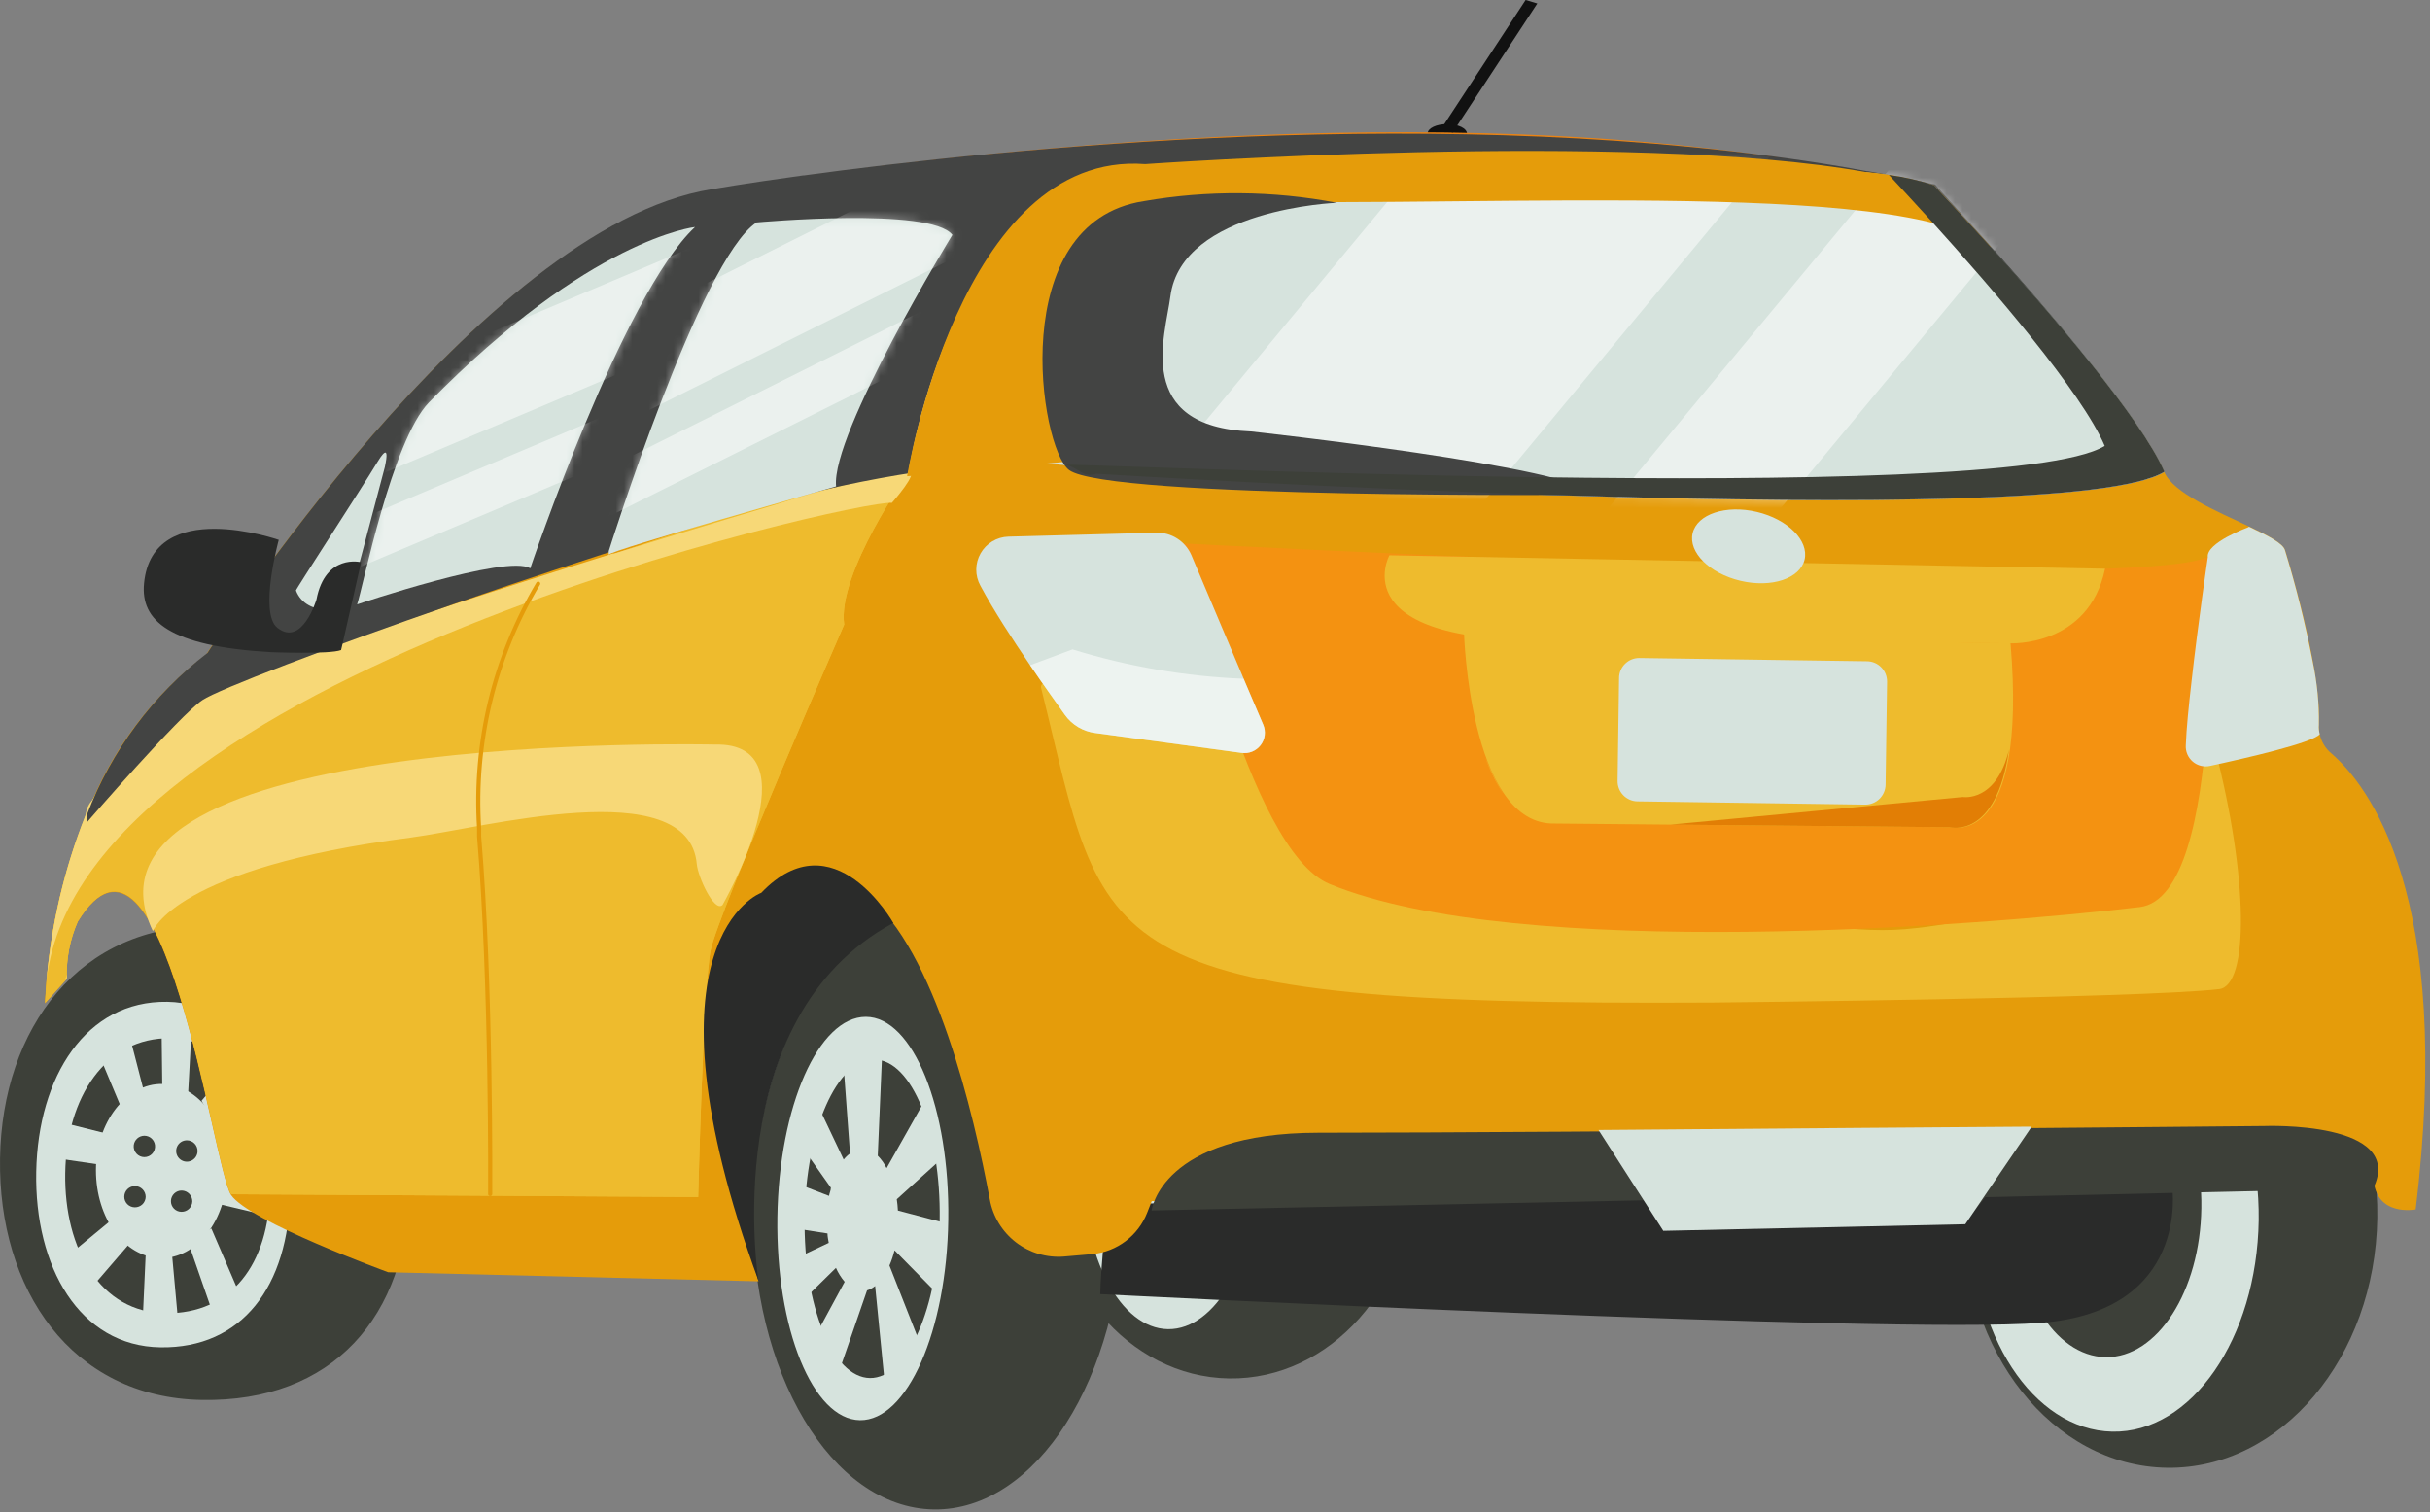 <svg width="294" height="183" viewBox="0 0 294 183" fill="none" xmlns="http://www.w3.org/2000/svg">
<rect x="0" y="0" width="294" height="183" fill="#808080" stroke="none"/>
<path d="M177.493 16.221C177.493 16.869 176.409 17.38 175.1 17.365C173.791 17.35 172.723 16.808 172.723 16.161C172.723 15.514 173.806 15.003 175.13 15.018C176.455 15.033 177.508 15.529 177.493 16.221Z" fill="#111111"/>
<path d="M135.927 146.648C136.218 126.572 126.416 110.152 114.035 109.972C101.653 109.793 91.38 125.923 91.089 145.999C90.798 166.075 100.6 182.496 112.981 182.675C125.363 182.855 135.636 166.725 135.927 146.648Z" fill="#3D4039"/>
<path d="M114.729 147.633C114.548 161.101 109.748 171.951 104.045 171.875C98.342 171.8 93.858 160.8 94.053 147.332C94.249 133.865 99.034 123.06 104.752 123.06C110.47 123.06 114.925 134.166 114.729 147.633Z" fill="#D6E3DD"/>
<path d="M113.69 147.618C113.54 158.257 109.763 166.834 105.249 166.774C100.734 166.714 97.198 158.031 97.349 147.378C97.499 136.724 101.291 128.162 105.805 128.222C110.32 128.282 113.841 136.98 113.69 147.618Z" fill="#3D4039"/>
<path d="M113.224 156.391L114.353 148.01L108.635 146.505C108.613 146.046 108.568 145.589 108.499 145.135L113.871 140.275L111.779 133.368L107.265 141.374C106.993 140.817 106.632 140.309 106.197 139.869L106.829 125.167L101.818 125.619L102.841 139.598C102.553 139.808 102.295 140.056 102.074 140.335L98.161 132.089L96.551 138.108L100.524 143.736C100.524 144.067 100.358 144.383 100.298 144.729L94.61 142.532L94.369 148.386L100.117 149.274C100.117 149.665 100.208 150.041 100.268 150.417L94.715 153.036L96.115 158.377L101.141 153.442C101.41 154.051 101.765 154.618 102.194 155.127L97.379 164.02L100.539 168.806L104.903 156.165C105.258 156.05 105.589 155.872 105.881 155.639L107.205 169.016L111.629 163.373L107.611 153.156C107.869 152.563 108.075 151.948 108.228 151.32L113.224 156.391Z" fill="#D6E3DD"/>
<path d="M171.204 141.533C171.408 127.39 161.672 115.781 149.457 115.604C137.241 115.427 127.173 126.749 126.968 140.892C126.763 155.035 136.499 166.644 148.715 166.821C160.93 166.998 170.999 155.676 171.204 141.533Z" fill="#3D4039"/>
<path d="M152.077 141.78C151.927 152.404 147.097 160.936 141.318 160.86C135.54 160.785 130.95 152.103 131.101 141.479C131.251 130.855 136.082 122.308 141.86 122.398C147.638 122.489 152.228 131.156 152.077 141.78Z" fill="#D6E3DD"/>
<path d="M49.572 143.616C49.346 159.416 40.197 169.708 24.397 169.423C8.597 169.137 -0.236 156 0.005 140.2C0.246 124.4 9.65 111.85 25.466 112.076C41.281 112.301 49.798 127.816 49.572 143.616Z" fill="#3D4039"/>
<path d="M35.111 144.202C34.946 155.729 29.243 163.193 19.431 163.057C9.62 162.922 4.158 153.306 4.384 141.795C4.61 130.283 10.403 121.089 20.244 121.24C30.085 121.39 35.277 132.676 35.111 144.202Z" fill="#D6E3DD"/>
<path d="M32.673 143.887C32.553 153.066 27.948 159.009 20.048 158.934C12.148 158.859 7.754 151.185 7.89 142.006C8.025 132.826 12.75 125.528 20.65 125.649C28.55 125.769 32.779 134.707 32.673 143.887Z" fill="#3D4039"/>
<path d="M27.467 141.84C27.467 147.648 23.78 152.373 19.401 152.253C15.022 152.133 11.607 147.423 11.607 141.614C11.607 135.806 15.308 131.081 19.687 131.186C24.066 131.292 27.557 136.017 27.467 141.84Z" fill="#D6E3DD"/>
<path d="M18.754 138.605C18.774 138.785 18.755 138.968 18.7 139.141C18.644 139.314 18.552 139.473 18.431 139.608C18.309 139.744 18.161 139.852 17.995 139.926C17.829 140 17.649 140.038 17.468 140.038C17.286 140.038 17.106 140 16.941 139.926C16.775 139.852 16.626 139.744 16.505 139.608C16.383 139.473 16.292 139.314 16.236 139.141C16.18 138.968 16.162 138.785 16.181 138.605C16.216 138.287 16.366 137.994 16.603 137.781C16.841 137.568 17.149 137.45 17.468 137.45C17.787 137.45 18.095 137.568 18.332 137.781C18.57 137.994 18.72 138.287 18.754 138.605Z" fill="#3D4039"/>
<path d="M23.901 139.312C23.897 139.569 23.818 139.818 23.673 140.03C23.527 140.241 23.323 140.405 23.084 140.499C22.846 140.594 22.584 140.616 22.334 140.562C22.083 140.507 21.854 140.38 21.675 140.195C21.497 140.011 21.378 139.777 21.333 139.525C21.287 139.272 21.318 139.012 21.421 138.777C21.524 138.542 21.695 138.343 21.911 138.205C22.128 138.067 22.38 137.997 22.637 138.003C22.977 138.011 23.301 138.153 23.538 138.398C23.774 138.643 23.904 138.971 23.901 139.312Z" fill="#3D4039"/>
<path d="M23.269 145.391C23.261 145.732 23.119 146.056 22.874 146.292C22.629 146.529 22.3 146.659 21.96 146.655C21.789 146.655 21.62 146.621 21.463 146.555C21.306 146.489 21.164 146.392 21.044 146.27C20.925 146.148 20.832 146.004 20.769 145.845C20.707 145.686 20.677 145.517 20.681 145.346C20.689 145.006 20.83 144.682 21.076 144.445C21.321 144.208 21.649 144.078 21.99 144.082C22.332 144.09 22.657 144.231 22.896 144.476C23.135 144.721 23.269 145.049 23.269 145.391Z" fill="#3D4039"/>
<path d="M17.626 144.85C17.618 145.19 17.476 145.514 17.231 145.751C16.986 145.987 16.657 146.118 16.317 146.114C16.146 146.114 15.977 146.08 15.82 146.013C15.663 145.947 15.521 145.85 15.401 145.728C15.282 145.606 15.189 145.462 15.126 145.303C15.064 145.144 15.034 144.975 15.038 144.804C15.046 144.464 15.187 144.14 15.432 143.903C15.678 143.667 16.006 143.536 16.347 143.54C16.689 143.548 17.014 143.69 17.253 143.934C17.492 144.179 17.626 144.508 17.626 144.85Z" fill="#3D4039"/>
<path d="M22.757 132.39L19.642 132.164L19.537 123.391L23.238 123.482L22.757 132.39Z" fill="#D6E3DD"/>
<path d="M20.695 150.492L17.701 150.191L17.28 159.476L21.538 159.792L20.695 150.492Z" fill="#D6E3DD"/>
<path d="M25.571 148.672L22.817 150.492L25.616 158.543L28.957 156.542L25.571 148.672Z" fill="#D6E3DD"/>
<path d="M17.716 133.248L15.082 135.053L11.637 126.807L15.414 124.339L17.716 133.248Z" fill="#D6E3DD"/>
<path d="M13.156 137.25L12.524 141.012L5.437 139.974L6.054 135.475L13.156 137.25Z" fill="#D6E3DD"/>
<path d="M27.422 142.171L26.744 145.783L34.163 147.543L35.036 142.397L27.422 142.171Z" fill="#D6E3DD"/>
<path d="M24.382 133.218L26.113 136.317L32.071 130.389L29.619 127.003L24.382 133.218Z" fill="#D6E3DD"/>
<path d="M14.436 146.851L16.572 149.454L11.065 155.849L8.1 152.088L14.436 146.851Z" fill="#D6E3DD"/>
<path d="M287.623 147.4C287.865 130.506 276.865 116.651 263.055 116.453C249.244 116.255 237.852 129.79 237.61 146.684C237.368 163.578 248.368 177.433 262.179 177.631C275.99 177.828 287.382 164.294 287.623 147.4Z" fill="#3D4039"/>
<path d="M273.272 147.679C273.061 161.974 265.131 173.455 255.561 173.26C245.99 173.064 238.376 161.477 238.587 147.137C238.797 132.796 246.727 121.345 256.298 121.556C265.868 121.766 273.437 133.368 273.272 147.679Z" fill="#D6E3DD"/>
<path d="M266.335 146.189C266.199 156.256 261.008 164.336 254.763 164.246C248.518 164.156 243.552 155.925 243.703 145.873C243.853 135.821 249.03 127.725 255.274 127.816C261.519 127.906 266.485 136.137 266.335 146.189Z" fill="#3D4039"/>
<path d="M133.117 156.617C133.117 156.617 228.836 161.492 246.923 160.093C265.01 158.693 262.813 143.736 262.813 143.736L133.945 145.722C133.945 145.722 133.147 153.848 133.117 156.617Z" fill="#2A2B2A"/>
<path d="M292.262 146.369C292.262 146.369 287.432 147.317 287.161 142.623L240.227 143.661L237.714 146.821L201.84 147.543L199.177 144.127L139.347 145.361L138.79 146.776C138.257 148.134 137.36 149.319 136.197 150.201C135.035 151.082 133.651 151.626 132.199 151.772L128.708 152.073C126.626 152.233 124.558 151.615 122.904 150.34C121.25 149.064 120.128 147.22 119.755 145.166C117.814 134.768 113.164 114.98 104.857 108.329C103.346 107.036 101.467 106.252 99.485 106.087C99.485 106.087 78.419 108.931 91.766 155.067L46.969 153.969C46.969 153.969 30.115 147.829 27.948 144.609C25.782 141.389 19.747 94.801 9.38 111.594C8.427 113.774 7.974 116.139 8.055 118.516L5.437 121.435C5.794 113.638 7.463 105.956 10.373 98.713C10.598 98.156 10.854 97.6 11.11 97.028C14.083 89.978 18.857 83.834 24.954 79.211C24.954 79.211 57.878 27.613 85.942 23.098C85.942 23.098 170.059 8.336 233.982 22.526C233.982 22.526 257.577 47.19 261.851 57.136C262.934 59.664 268.216 61.876 272.098 63.712C274.385 64.796 276.206 65.759 276.462 66.571C276.462 66.571 280.976 80.942 280.54 87.713C280.526 88.103 280.567 88.493 280.66 88.872C280.858 89.774 281.35 90.584 282.06 91.174C286.499 94.996 296.912 108.299 292.262 146.369Z" fill="#E59C0A"/>
<path d="M241.973 140.982L198.229 141.825L201.825 147.528L237.714 146.821L241.973 140.982Z" stroke="#111111" stroke-miterlimit="10"/>
<path d="M141.107 19.998C136.114 20.535 131.206 21.688 126.496 23.429C128.467 19.517 105.008 20.766 97.108 21.338C120.236 18.178 178.471 11.331 225.54 20.886C225.826 21.383 166.267 17.064 141.107 19.998Z" fill="#EA8313"/>
<path d="M125.969 83.289C133.945 115.266 130.724 121.781 207.227 121.33C207.227 121.33 259.097 120.818 268.487 119.705C272.098 119.283 272.068 106.297 267.96 90.497C267.96 90.497 258.149 110.059 230.461 112.452C202.773 114.844 124.465 77.105 125.969 83.289Z" fill="#EEBB2D"/>
<path d="M142.326 65.728C142.326 65.728 258.389 71.898 267.117 67.384C267.117 67.384 269.495 108.494 258.886 109.773C239.595 112.061 183.768 116.409 160.88 106.989C150.858 102.881 143.786 67.594 142.326 65.728Z" fill="#F49211"/>
<path d="M177.132 76.668C177.132 76.668 177.794 99.24 187.665 99.661L236.043 100.113C236.043 100.113 245.343 102.701 243.251 77.857L177.132 76.668Z" fill="#EEBB2D"/>
<g style="mix-blend-mode:multiply">
<path d="M243.252 79.573C243.252 79.016 243.177 78.459 243.131 77.857H243.041C243.116 78.459 243.192 79.016 243.252 79.573Z" fill="#EEBB2D"/>
<path d="M237.473 96.456L202.111 99.797L235.923 100.113C235.923 100.113 241.521 101.617 243.056 90.753C241.536 97.133 237.473 96.456 237.473 96.456Z" fill="#E27E05"/>
<path d="M179.705 91.656C180.242 93.202 180.965 94.677 181.857 96.05C181.014 94.65 180.294 93.18 179.705 91.656Z" fill="#EEBB2D"/>
</g>
<path d="M198.36 79.634L225.894 80.028C226.545 80.037 227.165 80.304 227.618 80.771C228.071 81.237 228.321 81.865 228.312 82.515L228.133 94.959C228.124 95.609 227.857 96.229 227.39 96.683C226.924 97.136 226.296 97.385 225.646 97.376L198.111 96.982C197.465 96.973 196.849 96.707 196.398 96.243C195.947 95.78 195.699 95.156 195.709 94.51L195.887 82.036C195.896 81.39 196.162 80.773 196.626 80.323C197.089 79.872 197.713 79.624 198.36 79.634Z" fill="#D6E3DD"/>
<path d="M280.66 88.857C279.787 89.91 271.752 91.746 267.373 92.694C267.009 92.774 266.632 92.768 266.271 92.678C265.91 92.587 265.574 92.414 265.292 92.172C265.009 91.93 264.786 91.625 264.64 91.282C264.495 90.94 264.431 90.568 264.454 90.196C264.529 88.15 264.815 85.396 265.146 82.477C265.943 75.374 267.117 67.429 267.117 67.429C266.876 65.698 271.947 63.833 271.947 63.833L272.098 63.742C274.4 64.826 276.206 65.759 276.447 66.571C277.805 71.024 278.93 75.544 279.817 80.114C280.347 82.617 280.595 85.171 280.555 87.728C280.523 88.108 280.559 88.49 280.66 88.857Z" fill="#D6E3DD"/>
<path d="M102.134 75.585C102.134 75.585 86.845 110.616 85.972 115.025C85.1 119.434 84.468 144.865 84.468 144.865L27.978 144.534C25.811 141.313 19.777 94.725 9.409 111.519C8.456 113.698 8.004 116.063 8.085 118.441L5.467 121.36C5.824 113.563 7.493 105.881 10.403 98.638C10.473 98.015 10.73 97.427 11.14 96.953C11.14 96.953 15.91 85.501 34.69 80.204C36.864 79.589 39.069 79.087 41.296 78.7C41.296 78.7 57.427 72.681 74.175 67.023H74.31C89.915 61.741 105.911 56.76 109.943 57.166C109.913 57.151 101.261 69.43 102.134 75.585Z" fill="#EEBB2D"/>
<path d="M102.134 75.585C102.134 75.585 86.845 110.616 85.972 115.025C85.1 119.434 84.468 144.865 84.468 144.865L27.978 144.534C25.811 141.313 19.777 94.725 9.409 111.519C8.456 113.698 8.004 116.063 8.085 118.441L5.467 121.36C5.824 113.563 7.493 105.881 10.403 98.638C10.473 98.015 10.73 97.427 11.14 96.953C11.14 96.953 15.91 85.501 34.69 80.204C36.864 79.589 39.069 79.087 41.296 78.7C41.296 78.7 57.427 72.681 74.175 67.023H74.31C89.915 61.741 105.911 56.76 109.943 57.166C109.913 57.151 101.261 69.43 102.134 75.585Z" fill="#EEBB2D"/>
<path d="M7.905 118.621L8.055 118.441C8.055 118.275 8.055 118.11 8.055 117.944C7.995 118.17 7.95 118.381 7.905 118.621Z" fill="#F7D877"/>
<path d="M109.914 57.151C104.56 58.01 99.282 59.288 94.128 60.974C94.128 60.974 85.506 63.532 74.281 66.993H74.145C61.355 70.98 45.253 76.142 34.66 80.144C29.754 81.995 24.954 83.289 23.284 84.403C23.284 84.403 13.969 92.814 11.11 96.892C10.7 97.367 10.443 97.955 10.373 98.578C7.753 105.176 6.139 112.13 5.588 119.208C8.672 81.589 103.894 60.432 107.912 60.853C107.912 60.853 111.328 56.986 109.914 57.151Z" fill="#F7D877"/>
<path d="M18.498 112.693C18.498 112.693 21.132 105.048 49.692 101.362C58.3 100.248 83.309 93.416 84.302 104.567C84.422 106.072 86.424 110.496 87.417 109.517C87.417 109.517 98.763 89.79 86.469 90.106C86.454 90.106 6.806 88.195 18.498 112.693Z" fill="#F7D877"/>
<g style="mix-blend-mode:multiply">
<path d="M168.103 67.203C168.103 67.203 162.084 78.173 188.959 77.451L243.131 77.857C243.131 77.857 252.701 78.369 254.688 68.828L168.103 67.203Z" fill="#EEBB2D"/>
</g>
<path d="M205.111 20.36L177.471 19.964L177.411 24.207L205.051 24.603L205.111 20.36Z" fill="#EEBB2D"/>
<path d="M174.348 15.62L175.748 16.041L185.995 0.421L184.581 0L174.348 15.62Z" fill="#111111"/>
<path d="M218.332 67.73C217.776 70.032 214.315 71.176 210.568 70.288C206.821 69.4 204.248 66.827 204.789 64.525C205.331 62.222 208.807 61.064 212.554 61.952C216.301 62.839 218.874 65.428 218.332 67.73Z" fill="#D6E3DD"/>
<path d="M287.13 143.826L240.197 144.88L237.699 148.025L201.825 148.747L199.161 145.256L139.332 146.49C139.332 146.49 140.46 137.1 159.48 137.085C188.071 137.085 273.979 136.272 273.979 136.272C273.979 136.272 291.118 135.61 287.13 143.826Z" fill="#3D4039"/>
<path d="M193.399 136.754L201.238 148.958L237.774 148.16L245.81 136.348C245.81 136.348 209.771 136.603 193.399 136.754Z" fill="#D6E3DD"/>
<path d="M91.766 154.992C91.766 154.992 86.695 123.211 108.078 111.699C108.078 111.699 100.87 98.864 92.097 108.058C92.097 108.013 76.673 113.746 91.766 154.992Z" fill="#2A2B2A"/>
<path d="M150.196 91.114L132.5 88.706C131.774 88.613 131.074 88.371 130.445 87.996C129.816 87.62 129.271 87.12 128.844 86.525C127.805 85.02 126.271 82.958 124.63 80.505C122.524 77.406 120.206 73.869 118.611 70.875C118.281 70.274 118.111 69.599 118.116 68.914C118.122 68.229 118.303 67.557 118.643 66.962C118.983 66.367 119.47 65.869 120.057 65.516C120.644 65.163 121.312 64.967 121.997 64.946L139.919 64.465C140.808 64.448 141.683 64.695 142.433 65.175C143.182 65.654 143.774 66.344 144.132 67.158L150.497 82.206L152.845 87.713C153.016 88.118 153.076 88.561 153.019 88.997C152.962 89.432 152.789 89.845 152.519 90.191C152.249 90.538 151.892 90.806 151.483 90.969C151.075 91.131 150.631 91.181 150.196 91.114Z" fill="#D6E3DD"/>
<path opacity="0.57" d="M150.197 91.114L132.5 88.706C131.774 88.613 131.074 88.371 130.445 87.996C129.816 87.62 129.271 87.12 128.844 86.525C127.806 85.02 126.271 82.958 124.63 80.505L129.762 78.594C136.476 80.668 143.431 81.862 150.452 82.146L152.8 87.653C152.983 88.056 153.054 88.502 153.005 88.942C152.957 89.382 152.791 89.801 152.524 90.155C152.258 90.509 151.902 90.785 151.492 90.954C151.082 91.123 150.635 91.178 150.197 91.114Z" fill="white"/>
<path d="M65.116 70.634C59.801 79.559 57.31 89.882 57.968 100.248C57.968 100.579 57.968 100.91 57.968 101.241C59.473 119.193 59.308 144.503 59.308 144.503" stroke="#E59C0A" stroke-width="0.5" stroke-miterlimit="10" stroke-linecap="round"/>
<path d="M261.851 57.121C249.707 64.645 132.621 57.362 132.621 57.362C129.37 55.767 123.592 55.722 117.799 56.264C111.722 56.883 105.691 57.889 99.742 59.273C76.553 64.841 28.385 82.131 24.503 84.719C21.794 86.494 10.523 99.511 10.523 99.511V98.578C13.48 90.833 18.527 84.061 25.105 79.016C25.105 79.016 58.029 27.417 86.093 22.903C86.093 22.903 90.141 22.195 97.168 21.232H97.259C120.387 18.072 175.356 12.204 222.892 20.179L225.902 20.721H226.007C228.746 21.202 231.454 21.729 234.133 22.331C234.705 23.219 257.652 47.28 261.851 57.121Z" fill="#434443"/>
<path d="M261.851 57.121C249.707 64.645 132.621 57.362 132.621 57.362C131.453 56.839 130.217 56.484 128.949 56.309C125.246 55.861 121.502 55.861 117.799 56.309L109.899 57.197C109.899 57.197 115.602 20.059 138.565 19.908C138.565 19.908 200.486 17.771 225.751 20.871H225.857C228.615 21.113 231.34 21.653 233.982 22.481C234.208 22.737 237.067 25.732 240.889 30.005C248.233 38.041 259.082 50.651 261.851 57.121Z" fill="#D6E3DD"/>
<path d="M73.649 66.707C73.649 66.707 84.724 31.36 91.54 26.92C91.54 26.92 112.607 25.009 115.225 28.425C115.225 28.425 100.509 52.502 101.156 58.867C101.156 58.867 73.649 66.647 73.649 67.128" fill="#D6E3DD"/>
<path d="M43.207 73.147C43.207 73.147 61.355 67.023 64.153 68.783C64.153 68.783 75.319 35.678 84.092 27.477C84.092 27.477 71.361 28.831 51.904 48.694C47.42 53.299 43.854 71.311 43.207 73.147Z" fill="#D6E3DD"/>
<path d="M45.645 55.947C45.975 55.406 47.255 53.299 46.562 56.519L42.048 73.583C42.048 73.583 37.142 74.893 35.803 71.462C35.683 71.462 43.658 59.243 45.645 55.947Z" fill="#D6E3DD"/>
<path d="M43.688 68.046C43.688 68.046 39.37 66.932 38.286 72.56C38.286 72.56 36.556 78.338 33.561 75.976C31.289 74.185 33.727 65.337 33.727 65.337C33.727 65.337 18.453 60.01 17.43 70.589C16.994 75.103 20.439 78.218 32.779 78.925C32.779 78.925 39.881 79.211 41.266 78.67C41.266 78.73 43.207 70.138 43.688 68.046Z" fill="#2A2B2A"/>
<mask id="mask0_11_378" style="mask-type:luminance" maskUnits="userSpaceOnUse" x="109" y="19" width="153" height="42">
<path d="M261.851 57.121C249.707 64.645 132.621 57.362 132.621 57.362C131.453 56.839 130.217 56.484 128.949 56.309C125.246 55.861 121.502 55.861 117.799 56.309L109.899 57.197C109.899 57.197 115.602 20.059 138.565 19.908C138.565 19.908 200.486 17.771 225.751 20.871H225.857C228.615 21.113 231.34 21.653 233.982 22.481C234.208 22.737 237.067 25.732 240.889 30.005C248.233 38.041 259.082 50.651 261.851 57.121Z" fill="white"/>
</mask>
<g mask="url(#mask0_11_378)">
<g opacity="0.51">
<path d="M250.051 -24.386L225.318 -44.891L106.306 98.664L131.039 119.168L250.051 -24.386Z" fill="white"/>
<path d="M272.644 -7.495L260.284 -17.742L141.272 125.812L153.632 136.06L272.644 -7.495Z" fill="white"/>
</g>
</g>
<path d="M240.904 29.945C240.371 29.751 239.865 29.488 239.4 29.163C227.707 21.383 169.608 25.551 146.344 24.137C116.64 22.346 129.446 55.842 129.446 55.842L109.748 57.633C109.748 57.633 116.113 18.163 138.55 19.863C138.55 19.863 197.236 15.695 225.736 20.826H225.841C228.6 21.068 231.325 21.608 233.967 22.436C234.223 22.722 237.082 25.717 240.904 29.945Z" fill="#E59C0A"/>
<path d="M161.753 24.543C161.753 24.543 142.973 25.265 141.604 35.859C141.002 40.584 137.09 51.644 151.37 52.216C151.37 52.216 190.931 56.534 192.917 59.89C192.917 59.89 133.975 60.387 129.34 56.88C125.789 54.187 121.621 26.935 138.369 24.347C146.112 23.001 154.034 23.067 161.753 24.543Z" fill="#434443"/>
<path d="M240.904 29.945C237.082 25.717 234.223 22.722 233.997 22.421C232.219 21.836 230.39 21.418 228.535 21.172C229.769 22.496 231.544 24.438 233.681 26.77C241.009 34.866 251.874 47.476 254.643 53.961C242.484 61.485 125.819 55.767 128.964 56.279C130.378 56.504 131.056 57.904 132.636 57.332C132.636 57.332 249.722 64.66 261.866 57.091C259.082 50.651 248.232 38.041 240.904 29.945Z" fill="#3D4039"/>
<mask id="mask1_11_378" style="mask-type:luminance" maskUnits="userSpaceOnUse" x="73" y="26" width="43" height="42">
<path d="M73.649 66.707C73.649 66.707 84.724 31.36 91.54 26.92C91.54 26.92 112.607 25.009 115.225 28.425C115.225 28.425 100.509 52.502 101.156 58.867C101.156 58.867 73.649 66.647 73.649 67.128" fill="white"/>
</mask>
<g mask="url(#mask1_11_378)">
<g opacity="0.51">
<path d="M119.824 29.017L115.072 19.499L59.806 47.09L64.558 56.608L119.824 29.017Z" fill="white"/>
<path d="M124.422 37.163L122.042 32.397L66.776 59.988L69.155 64.754L124.422 37.163Z" fill="white"/>
</g>
</g>
<mask id="mask2_11_378" style="mask-type:luminance" maskUnits="userSpaceOnUse" x="43" y="27" width="42" height="47">
<path d="M43.207 73.147C43.207 73.147 61.355 67.023 64.153 68.783C64.153 68.783 75.319 35.678 84.092 27.477C84.092 27.477 71.361 28.831 51.904 48.694C47.42 53.299 43.854 71.311 43.207 73.147Z" fill="white"/>
</mask>
<g mask="url(#mask2_11_378)">
<g opacity="0.51">
<path d="M90.025 38.818L85.884 29.018L28.986 53.065L33.127 62.864L90.025 38.818Z" fill="white"/>
<path d="M94.094 47.248L92.021 42.341L35.122 66.388L37.196 71.294L94.094 47.248Z" fill="white"/>
</g>
</g>
</svg>

